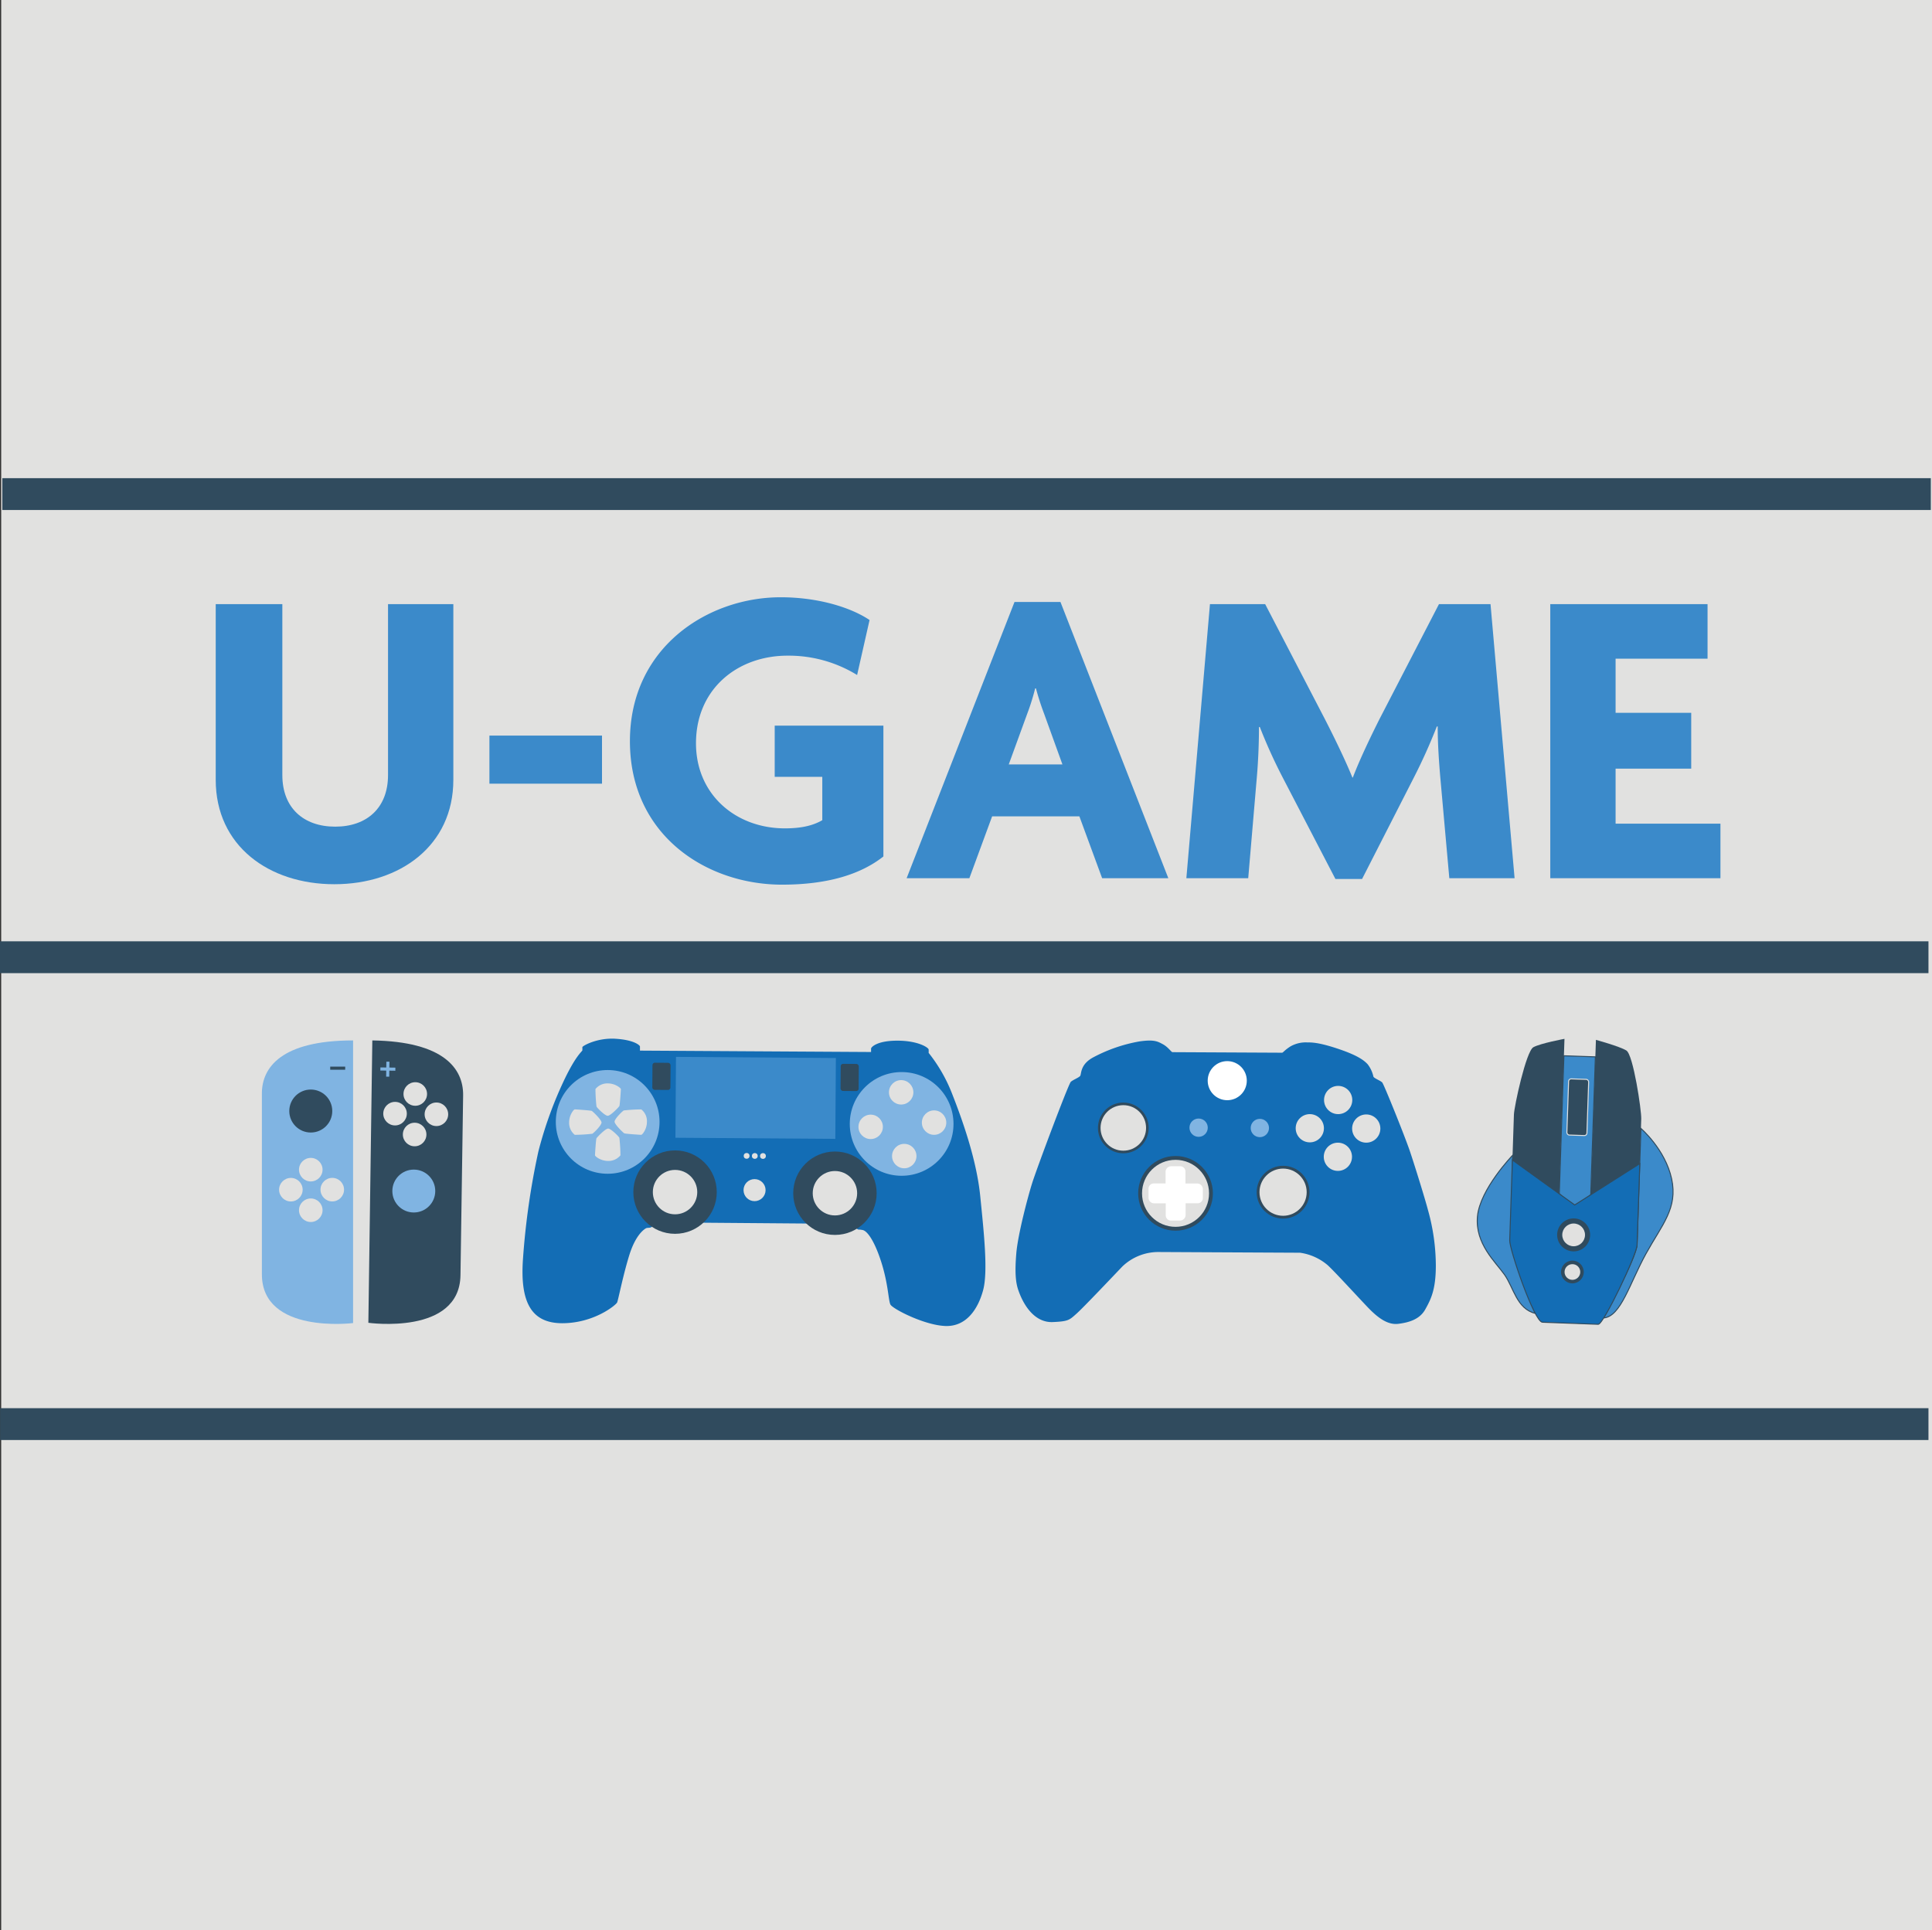 <svg id="Layer_1" data-name="Layer 1" xmlns="http://www.w3.org/2000/svg" viewBox="0 0 487.2 486.9"><rect x="0" y="0" width="487.2" height="486.9" fill="#333333" stroke="none"/><defs><style>.cls-1{fill:#e1e1e0;}.cls-2,.cls-5{fill:#3b8aca;}.cls-3{fill:#80b4e2;}.cls-4,.cls-6{fill:#304b5e;}.cls-5,.cls-7{stroke:#304b5e;}.cls-5,.cls-6,.cls-7{stroke-miterlimit:10;stroke-width:0.25px;}.cls-6{stroke:#e1e1e0;}.cls-7,.cls-8{fill:#136db5;}.cls-9{fill:#fff;}</style></defs><title>UGAMELOGO1</title><rect class="cls-1" x="0.3" width="486.9" height="486.9"/><path class="cls-2" d="M78.27,218c-16.47,0-29.91-9.65-29.91-26.33V147.35h16.8v43.13c0,8.23,5.31,13,13.33,13s13.32-4.77,13.32-13V147.35h16.47v44.32C108.28,208.25,94.85,218,78.27,218Z" transform="translate(6.04 5.03)"/><path class="cls-2" d="M117.38,192.64V180.51h28.39v12.13Z" transform="translate(6.04 5.03)"/><path class="cls-2" d="M191.17,218.11c-19.07,0-38.36-12.46-38.36-36.19s19.72-36.3,38-36.3c9.54,0,17.77,2.6,22.43,5.74l-3.14,13.87a32.88,32.88,0,0,0-17.55-4.88c-12.57,0-23.08,8.35-23.08,22.11,0,12.89,10,21.45,22.43,21.45,4,0,7-.65,9.42-2.06V190.91h-12V178h27.41V211C210.89,215.61,202.44,218.11,191.17,218.11Z" transform="translate(6.04 5.03)"/><path class="cls-2" d="M271.89,216.48l-5.74-15.6h-22l-5.74,15.6H222.59l27.2-69.67h11.59l27.2,69.67ZM257.26,175a66.08,66.08,0,0,1-2.06-6.39H255a56.49,56.49,0,0,1-2,6.39l-4.66,12.79h13.54Z" transform="translate(6.04 5.03)"/><path class="cls-2" d="M359.44,216.48,357.16,191c-.32-3.79-.65-8.35-.65-12.79h-.22a140.75,140.75,0,0,1-5.85,13l-13,25.47h-6.72L317.5,191.23a132.19,132.19,0,0,1-5.85-12.89h-.21c0,4.44-.22,9-.54,12.68l-2.17,25.46h-15.6l5.95-69.13H313l15.06,29c2.17,4.23,5.1,10.19,6.94,14.74h.11c1.73-4.55,4.44-10.19,6.72-14.74l15-29h13l6.07,69.13Z" transform="translate(6.04 5.03)"/><path class="cls-2" d="M384.9,216.48V147.35h39.66v13.76H401.37v13.66h19.07v14.08H401.37v13.87h26.44v13.76Z" transform="translate(6.04 5.03)"/><path class="cls-3" d="M83,257.4v71.29S60,331.58,60,316.37V270.9C59.94,264.23,64.91,257.4,83,257.4Z" transform="translate(6.04 5.03)"/><circle class="cls-4" cx="78.37" cy="280.24" r="5.42"/><circle class="cls-1" cx="78.37" cy="295.03" r="2.97"/><circle class="cls-1" cx="73.35" cy="300.08" r="2.97"/><circle class="cls-1" cx="78.37" cy="305.26" r="2.97"/><circle class="cls-1" cx="83.79" cy="300.07" r="2.97"/><rect class="cls-4" x="83.27" y="269.04" width="3.78" height="0.78"/><path class="cls-4" d="M87.85,257.4l-1,71.22s23,3.23,23.23-12l.67-45.43C110.8,264.56,105.93,257.67,87.85,257.4Z" transform="translate(6.04 5.03)"/><circle class="cls-3" cx="104.35" cy="300.42" r="5.41"/><circle class="cls-1" cx="104.72" cy="275.94" r="2.97"/><circle class="cls-1" cx="99.62" cy="280.9" r="2.97"/><circle class="cls-1" cx="104.56" cy="286.16" r="2.97"/><circle class="cls-1" cx="110.05" cy="281.06" r="2.97"/><rect class="cls-3" x="89.86" y="264.24" width="3.78" height="0.78" transform="translate(9.95 3.71) rotate(0.84)"/><rect class="cls-3" x="89.86" y="264.24" width="3.78" height="0.78" transform="translate(363.74 181.82) rotate(90.84)"/><path class="cls-4" d="M388.48,257l-1.37,40.91-11.76-10.33.38-11.47c.07-2.08,3.07-16,4.91-17S388.48,257,388.48,257Z" transform="translate(6.04 5.03)"/><path class="cls-4" d="M396.41,257.26l-1.36,40.62,12.41-9.23.38-11.47c.07-2.08-2-16.17-3.75-17.24S396.41,257.26,396.41,257.26Z" transform="translate(6.04 5.03)"/><path class="cls-5" d="M375.39,286.39s-8.22,8.51-8.85,15.41,4.52,11.42,6.83,14.7,3.08,8.61,7.75,9.75c0,0-6-14.7-5.88-18.47S375.39,286.39,375.39,286.39Z" transform="translate(6.04 5.03)"/><path class="cls-5" d="M407.76,279.6s6.13,5.27,7.74,12.7-2.39,11.51-6.48,18.92-6.32,15.86-10.68,16.18c0,0,8.33-15.24,8.44-18.45Z" transform="translate(6.04 5.03)"/><polygon class="cls-5" points="394.38 266.3 402.31 266.57 401.14 301.32 397.02 305.17 393.21 301.05 394.38 266.3"/><rect class="cls-6" x="389.31" y="267.13" width="5.06" height="14.18" rx="0.63" transform="translate(15.44 -7.92) rotate(1.92)"/><path class="cls-7" d="M375.35,287.57l-.68,20.25c-.07,2.3,6.18,20.59,8.26,20.66L397,329c1.35,0,9.71-17.53,9.79-20l.69-20.53-16.42,10.43Z" transform="translate(6.04 5.03)"/><circle class="cls-4" cx="396.83" cy="311.48" r="4.16"/><circle class="cls-1" cx="396.83" cy="311.48" r="2.87"/><circle class="cls-4" cx="396.52" cy="320.84" r="2.87"/><circle class="cls-1" cx="396.52" cy="320.84" r="1.98"/><path class="cls-8" d="M140.82,259.92v-.83c0-.28,3.66-2.41,8.38-2.11s6.13,1.67,6.14,1.94,0,1.05,0,1.05l58.28.35v-.86c0-.31,1.36-2,6.63-2s7.87,1.77,7.89,2.24,0,.84,0,.84a39.53,39.53,0,0,1,5.93,10.35c2.5,6.37,6.15,16.49,7.08,25.77s2,19.05.72,23.77-4.22,9.21-9.54,9S219,325.08,218.49,324s-.54-5.2-2.29-10.68-3.57-7.86-4.68-8.09-1,0-1.36-.25a1.42,1.42,0,0,1-.77-1.3l-50.39-.4a2.34,2.34,0,0,1-.65,1.14c-.49.38-1.11.14-1.52.38s-2.58,1.6-4.19,6.8-2.77,11.26-3.06,11.9-5.8,5.22-13.82,5.23-10.66-5.6-9.92-16.19a188.06,188.06,0,0,1,3.89-27.15,99.55,99.55,0,0,1,6.8-18.62C139.17,261.39,140.49,260.42,140.82,259.92Z" transform="translate(6.04 5.03)"/><circle class="cls-3" cx="153.24" cy="282.98" r="13.08"/><circle class="cls-3" cx="227.37" cy="283.49" r="13.08"/><circle class="cls-4" cx="170.23" cy="300.69" r="10.52"/><circle class="cls-1" cx="170.23" cy="300.69" r="5.6"/><circle class="cls-4" cx="210.55" cy="300.97" r="10.52"/><circle class="cls-1" cx="210.55" cy="300.97" r="5.6"/><circle class="cls-1" cx="190.28" cy="300.19" r="2.78"/><circle class="cls-1" cx="227.25" cy="275.52" r="3.08"/><circle class="cls-1" cx="219.56" cy="284.23" r="3.08"/><circle class="cls-1" cx="192.4" cy="291.58" r="0.73"/><circle class="cls-1" cx="190.34" cy="291.57" r="0.73"/><circle class="cls-1" cx="188.28" cy="291.55" r="0.73"/><circle class="cls-1" cx="235.55" cy="283.16" r="3.08"/><circle class="cls-1" cx="228.03" cy="291.6" r="3.08"/><path class="cls-1" d="M147.21,276.41c.71,0,2.81-2.2,2.94-2.46s.38-4,.38-4.26-1.39-1.43-3.26-1.45a3.88,3.88,0,0,0-3.15,1.42,43.13,43.13,0,0,0,.26,4.42C144.55,274.43,146.51,276.41,147.21,276.41Z" transform="translate(6.04 5.03)"/><path class="cls-1" d="M148.94,277.89c0,.7,2.19,2.81,2.45,2.94s4,.38,4.27.38,1.43-1.4,1.44-3.26a3.8,3.8,0,0,0-1.42-3.15,43.11,43.11,0,0,0-4.41.26C150.91,275.23,148.94,277.19,148.94,277.89Z" transform="translate(6.04 5.03)"/><path class="cls-1" d="M147.32,279.63c-.7,0-2.8,2.2-2.94,2.45s-.37,4-.38,4.27,1.4,1.43,3.26,1.45a3.91,3.91,0,0,0,3.16-1.42,43.24,43.24,0,0,0-.27-4.42C150,281.61,148,279.63,147.32,279.63Z" transform="translate(6.04 5.03)"/><path class="cls-1" d="M145.65,278.11c0-.7-2.2-2.8-2.46-2.93s-4-.38-4.27-.39-1.43,1.4-1.44,3.27a3.88,3.88,0,0,0,1.42,3.15,40.87,40.87,0,0,0,4.42-.27C143.67,280.78,145.64,278.81,145.65,278.11Z" transform="translate(6.04 5.03)"/><rect class="cls-4" x="158.48" y="263.03" width="4.56" height="6.84" rx="0.59" transform="translate(7.9 3.92) rotate(0.4)"/><rect class="cls-4" x="205.95" y="263.31" width="4.56" height="6.84" rx="0.59" transform="translate(7.9 3.59) rotate(0.4)"/><rect class="cls-2" x="164.36" y="261.68" width="40.32" height="20.4" transform="translate(7.94 3.76) rotate(0.4)"/><path class="cls-8" d="M264,267.83c.66-.55,1.93-1,2.33-1.45s-.11-2.95,3.47-4.79a39.15,39.15,0,0,1,11.56-3.95c3.63-.51,4.52,0,5.85.72s2.13,2,2.41,2l27.65.14c.24,0,.57-.61,2.11-1.59a7.78,7.78,0,0,1,4.36-1c1.65-.05,4,.35,8.05,1.74s6,2.57,7.09,3.8a7.83,7.83,0,0,1,1.42,3.09c.22.45,1.8,1,2.23,1.48s5.77,13.74,7,17.41,3.8,11.94,4.57,14.9a52.3,52.3,0,0,1,1.94,13.88c0,6.09-1.27,8.54-2.68,11.06s-4.16,3.28-6.74,3.61-5-1.29-7.75-4.17-8.22-8.88-10.08-10.6a13.69,13.69,0,0,0-7-3.16l-35.76-.18a13.11,13.11,0,0,0-9.05,3.66c-2,2.09-9.77,10.31-11.56,11.9s-2,1.94-6,2.11-7-3.29-8.65-8c-.73-2.06-.91-4.75-.52-9.38s2.84-14,4-17.69S263.39,268.38,264,267.83Z" transform="translate(6.04 5.03)"/><circle class="cls-4" cx="296.44" cy="301" r="9.42"/><circle class="cls-1" cx="296.44" cy="301" r="8.45"/><circle class="cls-4" cx="283.27" cy="284.5" r="6.4"/><path class="cls-9" d="M295.9,293.49h-3v-2.94a1.33,1.33,0,0,0-1.4-1.41h-2.25a1.42,1.42,0,0,0-1.36,1.34v3H285a1.32,1.32,0,0,0-1.41,1.39v2.26a1.42,1.42,0,0,0,1.34,1.36h3v2.93a1.31,1.31,0,0,0,1.39,1.41l2.26,0a1.43,1.43,0,0,0,1.36-1.35v-3h2.93a1.32,1.32,0,0,0,1.41-1.4l0-2.25A1.43,1.43,0,0,0,295.9,293.49Z" transform="translate(6.04 5.03)"/><circle class="cls-1" cx="283.27" cy="284.5" r="5.74"/><circle class="cls-3" cx="302.26" cy="284.44" r="2.31"/><circle class="cls-3" cx="317.7" cy="284.52" r="2.31"/><circle class="cls-1" cx="330.3" cy="284.58" r="3.56"/><circle class="cls-9" cx="309.48" cy="272.58" r="4.93"/><circle class="cls-1" cx="337.38" cy="291.78" r="3.56"/><circle class="cls-1" cx="344.53" cy="284.66" r="3.56"/><circle class="cls-1" cx="337.45" cy="277.46" r="3.56"/><circle class="cls-4" cx="323.56" cy="300.71" r="6.66"/><circle class="cls-1" cx="323.56" cy="300.71" r="5.95"/><rect class="cls-4" y="237.43" width="486.31" height="8.03"/><rect class="cls-4" x="0.59" y="120.61" width="486.31" height="8.03"/><rect class="cls-4" x="0.03" y="355.19" width="486.28" height="8.03"/></svg>
